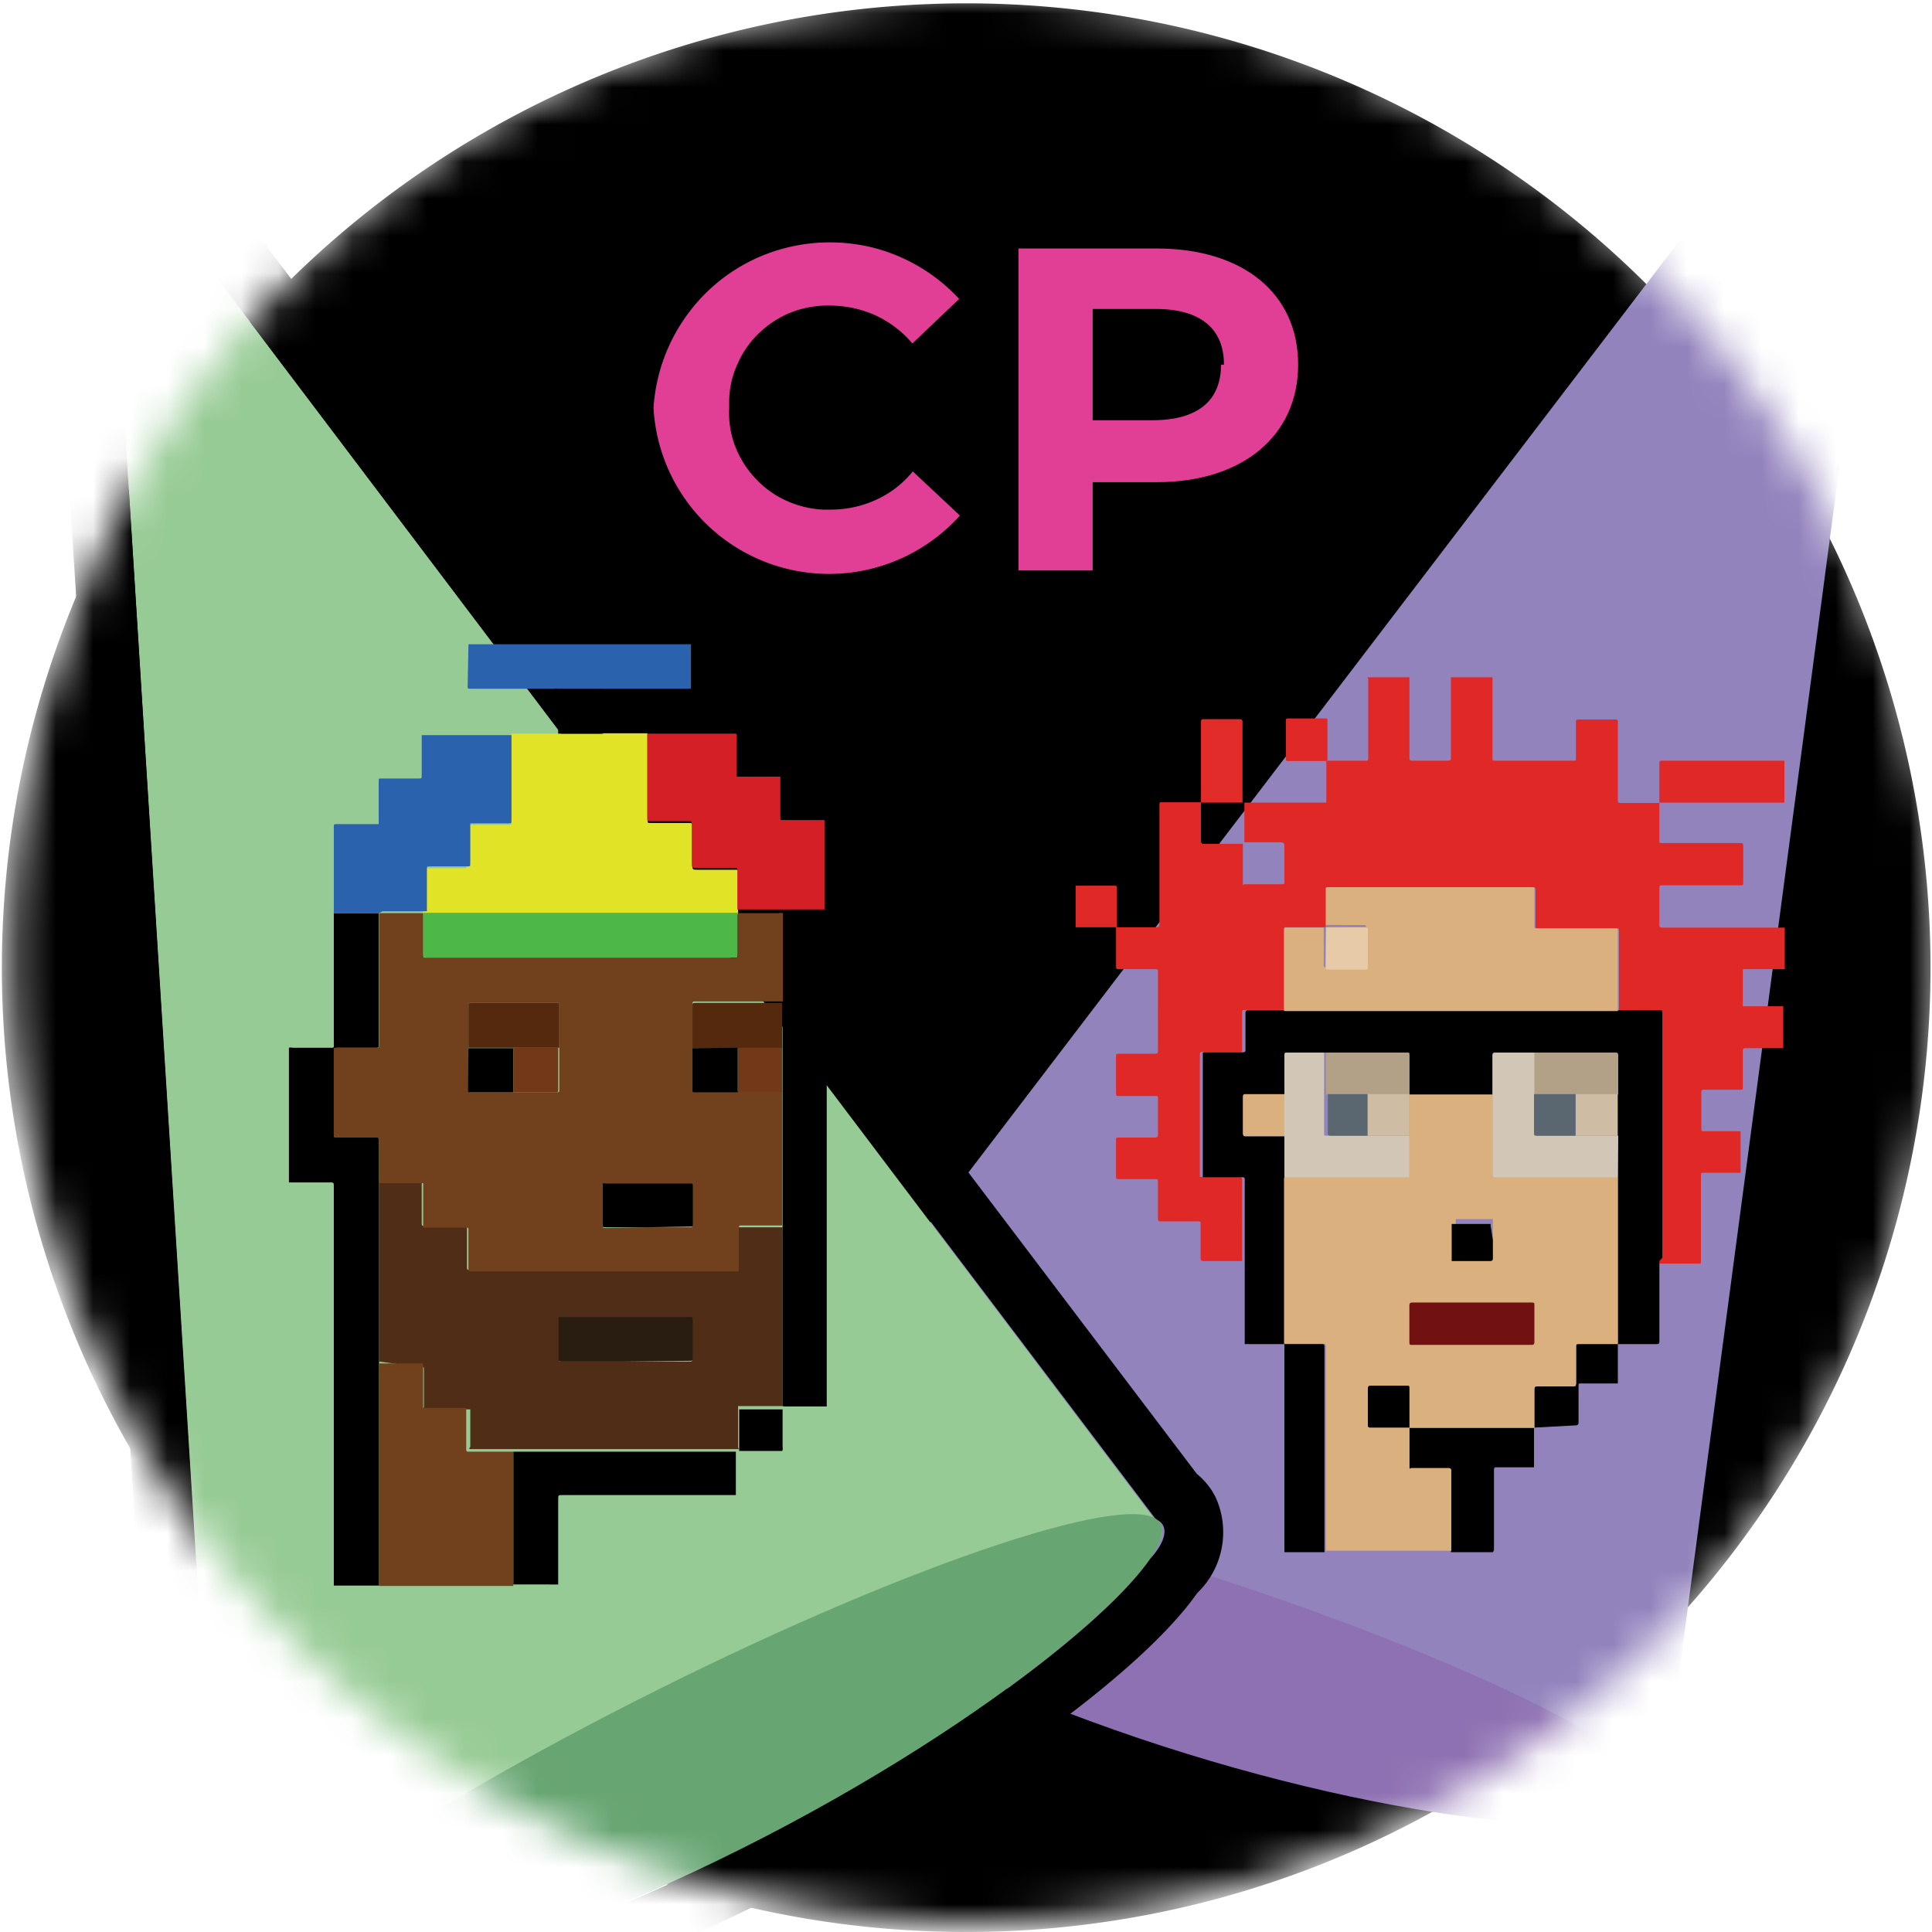 <svg id="Layer_1" data-name="Layer 1" xmlns="http://www.w3.org/2000/svg" xmlns:xlink="http://www.w3.org/1999/xlink" viewBox="0 0 52.09 52.09"><defs><style>.cls-1{fill:#fff;}.cls-2{mask:url(#mask);}.cls-3{fill:#9383bd;}.cls-4{fill:#8e71b2;}.cls-5{fill:#97cb95;}.cls-6{fill:#67a572;}.cls-7{fill:#e02827;}.cls-8{fill:#dab07e;}.cls-9{fill:#e12c2a;}.cls-10{fill:#d2c7b6;}.cls-11{fill:#b3a187;}.cls-12{fill:#cebca5;}.cls-13{fill:#e7cba9;}.cls-14{fill:#711111;}.cls-15{fill:#5a6670;}.cls-16{fill:#545554;}.cls-17{fill:#e1e327;}.cls-18{fill:#2a62ae;}.cls-19{fill:#4f2d16;}.cls-20{fill:#d51f26;}.cls-21{fill:#71401c;}.cls-22{fill:#4db748;}.cls-23{fill:#281d10;}.cls-24{fill:#54290e;}.cls-25{fill:#713917;}.cls-26{fill:#e13f96;}</style><mask id="mask" x="0" y="-0.15" width="52.27" height="55.8" maskUnits="userSpaceOnUse"><g id="mask0"><path class="cls-1" d="M26.27,51.85a26,26,0,1,0-26-26A26,26,0,0,0,26.27,51.85Z"/></g></mask></defs><g class="cls-2"><path d="M26.05,52.09a26,26,0,1,0-26-26A26,26,0,0,0,26.05,52.09Z"/><path class="cls-3" d="M19.58,40.17l29.76-39,1.48,2.18-6,45.17a.29.29,0,0,1,0,.13c-.35,1.08-6.34.12-13.36-2.15s-12.43-5-12.07-6.1a.39.39,0,0,1,.16-.2Z"/><path class="cls-4" d="M19.41,40.37c-.36,1.09,4.91,4.44,11.94,6.71s13.13,2.62,13.49,1.54-5.06-3.81-12.08-6.09S19.76,39.29,19.41,40.37Z"/><path class="cls-5" d="M31.16,41,5.35,6.84,3.25,9.63,6,53.64a.28.28,0,0,0,0,.13c.51,1,6.59-1,13.57-4.47s12.24-7.15,11.73-8.17A.35.35,0,0,0,31.16,41Z"/><path class="cls-6" d="M31.3,41.09c.51,1-4.34,5.27-11.32,8.76S6.51,54.76,6,53.73s4.74-4.68,11.73-8.17S30.79,40.07,31.3,41.09Z"/><path d="M5.35,6.84,31.14,40.93l.08.06a.32.32,0,0,1,.14.14c.1.2,0,.51-.35.9-1.18,1.72-5.41,5-11,7.82S9.29,54.06,7.09,54.06a3,3,0,0,1-.52,0,.93.93,0,0,1-.37-.1.44.44,0,0,1-.2-.18.43.43,0,0,1,0-.19.39.39,0,0,1,0-.18L3.25,9.63l2.1-2.79Zm0-2.64L4.08,5.88,2,8.68l-.35.47,0,.59L4.41,53.23a1.91,1.91,0,0,0,.17,1.22,2,2,0,0,0,.85.85,2.54,2.54,0,0,0,.93.3,5.85,5.85,0,0,0,.73,0c2.85,0,8.44-1.8,13.6-4.38s10-6,11.59-8.27a2.27,2.27,0,0,0,.5-2.57,1.88,1.88,0,0,0-.51-.64L6.61,5.88,5.34,4.2Z"/><path class="cls-7" d="M36.87,18.26H38v2.2s0,.05.06.05h1s.06,0,.06-.06V18.26h1.12v2.19c0,.05,0,.06.06.06h2.13c.06,0,.06,0,.06-.06v-1s0-.05.06-.05h1c.06,0,.07,0,.07.07v2.12s0,.06.05.06h1.07v1c0,.08,0,.08.09.08h2.09c.06,0,.08,0,.08.07v1c0,.06,0,.07-.08.07H44.81c-.05,0-.07,0-.07.06v1c0,.06,0,.08.08.08h3.3v1.12H47.05s-.06,0-.06,0v1s0,0,0,0h1.09v1.13H47.05s-.06,0-.06.06v1c0,.05,0,.06-.06.06h-1s-.06,0-.06.06v1c0,.05,0,.06.06.06h1s0,0,0,.06v1s0,.06,0,.06h-1c-.06,0-.07,0-.07.07V34c0,.06,0,.07-.07.07H44.73V27.35c0-.07,0-.08-.08-.08h-1V25.1c0-.06,0-.07-.07-.07h-2.1c-.08,0-.08,0-.08-.08V24c0-.06,0-.08-.08-.08H35.81c-.06,0-.08,0-.07.08V25H34.69c-.06,0-.07,0-.07.07v2.16H33.56c-.05,0-.07,0-.07.06v1c0,.06,0,.07-.07.07h-1s-.08,0-.07.06v3.26c0,.05,0,.06.06.05h1c.06,0,.08,0,.08.08V34H32.43s-.06,0-.06-.06V33c0-.06,0-.07-.07-.07h-1c-.06,0-.08,0-.08-.08v-1c0-.05,0-.06-.06-.06h-1c-.05,0-.07,0-.07-.06v-1c0-.05,0-.06.06-.06h1s.07,0,.07-.06v-1c0-.05,0-.06-.06-.06h-1c-.05,0-.07,0-.07-.07v-1c0-.05,0-.07.07-.07h1s.06,0,.06-.05V26.19c0-.05,0-.06-.06-.06h-1c-.05,0-.07,0-.07-.07V25H31.2s.06,0,.06-.06V21.7c0-.05,0-.08.06-.07h1.06v1.06s0,.06.07.06h1.06v1.09c0,.05,0,0,.06,0h1c.05,0,.06,0,.06-.05v-1s0-.08-.08-.08h-1V21.64h2.21s.05,0,0,0V20.51h1.06c.05,0,.07,0,.07-.07V18.32S36.88,18.28,36.87,18.26Z"/><path class="cls-7" d="M48.11,21.64H44.74V20.59c0-.07,0-.08.08-.08h3.29Z"/><path d="M44.74,34v2.18s0,.06-.06.06H43.62V28.45c0-.06,0-.07-.07-.07H40.38c-.14,0-.14,0-.14.14v1H38V28.45c0-.06,0-.07-.07-.07H34.71c-.06,0-.07,0-.07.07v1.06H33.58s-.06,0-.06.06v1c0,.05,0,.07.06.07h1.06v5.6H33.56s0,0,0,0V31.82c0-.06,0-.08-.07-.08h-1c-.05,0-.06,0-.06,0V28.43c0-.06,0-.06.07-.06h1c.06,0,.08,0,.08-.07v-1s0-.06.06-.06h11.1c.06,0,.08,0,.08.07v6.6s0,0,0,0a.09.09,0,0,0,0,0Z"/><path class="cls-8" d="M43.62,27.26h-9V25.08c0-.06,0-.07.07-.07h1v1c0,.05,0,.07.07.07h1s.07,0,.07-.07v-1c0-.07,0-.07-.08-.07H35.75V24c0-.06,0-.08.08-.08h5.46c.07,0,.08,0,.08.08v.95c0,.08,0,.08.08.08h2.1c.06,0,.07,0,.07.07Z"/><path class="cls-9" d="M32.38,21.64v-2.2s0-.05.06-.05h1s.06,0,.06.06v2.19Z"/><path d="M35.75,41.85H34.63V36.24h1c.07,0,.08,0,.08.08v5.53Z"/><path class="cls-7" d="M29,25V23.88h1.05c.05,0,.06,0,.06.07V25Z"/><path d="M40.25,41.85H39.12V39.67c0-.05,0-.06-.06-.06h-1s-.06,0-.06,0V38.49h3.36v1.07s0,0,0,0h-1c-.06,0-.08,0-.08.08v2.16Z"/><path d="M41.37,38.49V37.43s0-.07.06-.07h1s.07,0,.07-.07v-1s0-.07.06-.07h1.06v1.08s0,0,0,0h-1c-.05,0-.06,0-.06.06v1s0,.07-.07.07Z"/><path class="cls-7" d="M35.75,20.52h-1c-.08,0-.08,0-.08-.09v-1c0-.05,0-.06.06-.06h1c.05,0,.06,0,.06.06v1.07Z"/><path class="cls-8" d="M43.62,36.24H42.56c-.06,0-.07,0-.07.07v1c0,.05,0,.07-.06.07h-1s-.06,0-.06.07v1.05H38V37.43s0-.07-.06-.07h-1s-.07,0-.06.07v1s0,.06.06.06H38v1.09c0,.05,0,0,.06,0h1s.07,0,.07.06v2.17H35.75V36.32c0-.06,0-.09-.08-.09H34.62V31.75h3.31s.07,0,.07-.07V29.51h2.24v2.17c0,.05,0,.07.07.07h3.31v4.49Zm-3.93-1.12H38.07c-.06,0-.07,0-.07.07v1s0,.06.06.06H41.3c.06,0,.07,0,.06-.06v-1s0-.07-.06-.07Zm.56-1.69v-.51s0-.05,0-.05h-1s0,0,0,.05v1s0,0,0,0h1s0,0,0-.06,0-.33,0-.51Z"/><path class="cls-10" d="M43.62,31.75h-3.3c-.06,0-.08,0-.08-.08V28.51c0-.13,0-.13.14-.13h1v1.05a.09.09,0,0,0,0,.07v1.06s0,.06.06.06h2.19Z"/><path class="cls-10" d="M38,30.62v1.06c0,.06,0,.07-.07.07h-3.3v-3.3c0-.05,0-.07.07-.07h1v2.18c0,.06,0,.06.07.06H38Z"/><path class="cls-11" d="M41.37,29.5V28.38h2.19s.07,0,.07.07v1.06H41.37Z"/><path class="cls-11" d="M35.75,29.51V28.38h2.18c.06,0,.07,0,.07.08v1.05Z"/><path class="cls-8" d="M34.63,29.5v1.13H33.57s-.06,0-.06-.07v-1s0-.06.05-.06Z"/><path class="cls-12" d="M42.48,29.5h1.13v1.12H42.48Z"/><path class="cls-13" d="M35.75,25h1.06s.08,0,.07.07v1c0,.06,0,.07-.06.07h-1c-.06,0-.08,0-.08-.07Z"/><path class="cls-14" d="M39.69,35.12H41.3c.06,0,.07,0,.07.07v1s0,.07-.06.07H38.06c-.05,0-.06,0-.06-.07v-1s0-.07.07-.07Z"/><path d="M38,38.49H36.94s-.07,0-.06-.06v-1s0-.07.06-.07h1c.05,0,.06,0,.06.07v1.06Z"/><path class="cls-12" d="M36.87,29.5H38v1.12H36.87V29.5Z"/><path d="M40.25,33.43v.51s0,.06-.06.06h-1s-.05,0-.05,0v-1s0,0,.05,0h1s0,0,0,.05Z"/><path class="cls-15" d="M42.48,29.5v1.12H41.42c-.05,0-.06,0-.06-.06V29.5Z"/><path class="cls-15" d="M36.87,29.5v1.12h-1s-.07,0-.07-.05V29.5Z"/><path class="cls-16" d="M22.29,22.19h0V37.92h0V22.19Z"/><path class="cls-16" d="M18.67,17.35h0Z"/><path class="cls-16" d="M9,42.78h6v0Z"/><path class="cls-17" d="M16.26,19.77h1.2V22.1c0,.09,0,.09.09.09h1c.14,0,.12,0,.12.12v1c0,.14,0,.14.15.14h1c.08,0,.08,0,.08.07v1.14H11.41V23.49c0-.08,0-.08.08-.08h1c.09,0,.09,0,.09-.09V22.24s0,0,.05,0h1.07c.1,0,.09,0,.09-.1V19.78h2.43Z"/><path d="M7.79,31.87V28.25a.17.17,0,0,1,.1,0h1c.13,0,.11,0,.11-.11V24.62h1.21v3.56c0,.06,0,.07-.07.07H9.09c-.08,0-.09,0-.09.09v2.24c0,.08,0,.08.08.09h1.05c.08,0,.09,0,.09.08v12H9V32c0-.12,0-.12-.12-.12H7.79Z"/><path class="cls-18" d="M10.22,24.62H9v-2.3c0-.11,0-.1.1-.1h1.06s.05,0,.05,0V21.06c0-.07,0-.07.07-.07h1c.09,0,.09,0,.09-.09V19.82s0,0,.05,0h2.37V22.1c0,.1,0,.1-.09.1H12.68s0,0,0,0v1.08c0,.08,0,.08-.09.08h-1c-.08,0-.08,0-.08.09v1.12h-1.2Z"/><path class="cls-18" d="M12.63,17.37h6v1.14c0,.06,0,.06-.07.06H15.05a.21.21,0,0,0-.11,0H12.72c-.13,0-.11,0-.11-.11Z"/><path d="M15.05,18.58s0,0,.06,0h1.15v1.2H15.05Z"/><path class="cls-19" d="M10.22,36.71V31.88h1.15s0,0,0,0V33s0,.06.06.06h1.09s.07,0,.07.06v1c0,.13,0,.12.12.12h7.06c.08,0,.08,0,.08-.08V33.16c0-.07,0-.07.07-.07H21.1v4.74c0,.08,0,.08.08.08H19.9l0,0h0v1.1s0,.06.05.06h1.16s-.06,0-.09,0H12.68s-.06,0,0-.06V38s0,0,0,0H11.43a0,0,0,0,1,0,0h0a.08.08,0,0,1,0-.07v-1c0-.07,0-.07-.08-.07Zm6.63,0h1.72c.1,0,.1,0,.1-.1v-1c0-.08,0-.08-.09-.08H15.07a0,0,0,0,0,0,0h0v1.12c0,.05,0,.06.07.06Z"/><path d="M13.84,39.14h6v1.17s0,0,0,0H15.16c-.11,0-.11,0-.11.11v2.3H13.84Z"/><path d="M21.09,39.12H19.93s0,0,0,0V38s0,0,0,0H21.1V39a.28.28,0,0,1,0,.09Z"/><path class="cls-20" d="M19.88,24.62V23.47c0-.07,0-.07-.08-.07h-1c-.15,0-.15,0-.15-.14v-1c0-.13,0-.12-.12-.12h-1c-.08,0-.08,0-.08-.09V19.78h2.35c.06,0,.06,0,.06.06v1.1s0,0,.05,0h1.13s0,0,0,0v1.09c0,.08,0,.08.08.08h1.11v2.41H19.88Z"/><path d="M21.1,24.63h1.19V37.92H21.18c-.08,0-.08,0-.08-.09V24.63Z"/><path class="cls-21" d="M13.84,39.14v3.62H10.22v-6h1.12c.07,0,.07,0,.07.07v1.13h1.16s0,0,0,0v1.12a.05.05,0,0,0,.06.06h1.16Z"/><path class="cls-22" d="M11.41,24.61h8.48v1.1c0,.12,0,.11-.12.11H11.53c-.13,0-.11,0-.11-.12V24.62Z"/><path class="cls-21" d="M11.41,24.61v1.1c0,.13,0,.11.12.11h8.24c.13,0,.12,0,.12-.11V24.62H21a.2.2,0,0,1,.11,0V27H18.77c-.1,0-.1,0-.1.1v2.26s0,.06.06.06h2.36v3.62H20c-.07,0-.07,0-.08.07V34.2c0,.08,0,.08-.07.08H12.75c-.13,0-.12,0-.12-.12v-1c0-.05,0-.06-.07-.06H11.47s-.06,0-.06,0V31.9s0,0,0,0H10.22V30.75c0-.07,0-.08-.09-.08H9.08c-.07,0-.08,0-.08-.08V28.34c0-.09,0-.09.09-.09h1.06c.06,0,.07,0,.07-.07V24.62h1.19Zm2.43,4.84H15c.08,0,.08,0,.08-.09V27.12c0-.08,0-.08-.08-.08H12.72c-.09,0-.09,0-.09.07v2.26c0,.07,0,.08.06.08Zm3.62,3.64h1.13c.08,0,.08,0,.08-.09V32c0-.08,0-.08-.08-.08H16.34c-.09,0-.09,0-.09.09v1c0,.1,0,.1.1.1Z"/><path class="cls-23" d="M16.85,36.71H15.12s-.07,0-.06-.06V35.51h3.53c.08,0,.08,0,.09.08v1c0,.1,0,.1-.11.1Z"/><path class="cls-24" d="M18.67,28.26V27.13c0-.09,0-.09.1-.09h2.32v1.22Z"/><path class="cls-25" d="M19.89,28.25h1.2v1.19h-1.2Z"/><path class="cls-24" d="M12.63,28.26V27.12c0-.08,0-.08.09-.08H15c.08,0,.08,0,.08.08v1.13H12.63Z"/><path d="M17.46,33.09H16.35c-.1,0-.1,0-.1-.1V32c0-.13,0-.09.09-.09h2.25c.09,0,.09,0,.09.08v1c0,.08,0,.08-.09.08Z"/><path d="M12.63,28.26h1.21v1.19H12.68c-.06,0-.06,0-.06-.07Z"/><path class="cls-25" d="M13.84,29.45v-1.2h1.21v1.11c0,.09,0,.09-.08.09Z"/><path d="M19.89,28.25v1.2H18.73c-.05,0-.06,0-.06-.06V28.26Z"/><path class="cls-26" d="M17.62,11a4.78,4.78,0,0,1,.95-2.57,4.72,4.72,0,0,1,2.2-1.62,4.83,4.83,0,0,1,2.74-.14,4.76,4.76,0,0,1,2.35,1.39L24.6,9.26a2.91,2.91,0,0,0-1-.76,3,3,0,0,0-1.21-.26,2.73,2.73,0,0,0-1,.16,2.65,2.65,0,0,0-.88.54,2.52,2.52,0,0,0-.61.84,2.49,2.49,0,0,0-.24,1V11a2.53,2.53,0,0,0,.15,1,2.65,2.65,0,0,0,.54.88,2.59,2.59,0,0,0,.83.61,2.73,2.73,0,0,0,1,.25h.23a2.91,2.91,0,0,0,1.2-.26,2.7,2.7,0,0,0,1-.77l1.27,1.19A4.74,4.74,0,0,1,17.62,11Z"/><path class="cls-26" d="M35,9.83C35,11.75,33.5,13,31.19,13H29.46v2.38h-2V6.7h3.73C33.5,6.7,35,7.9,35,9.83Zm-2,0c0-.95-.61-1.5-1.84-1.5H29.46v3h1.61c1.24,0,1.85-.54,1.85-1.49Z"/></g></svg>